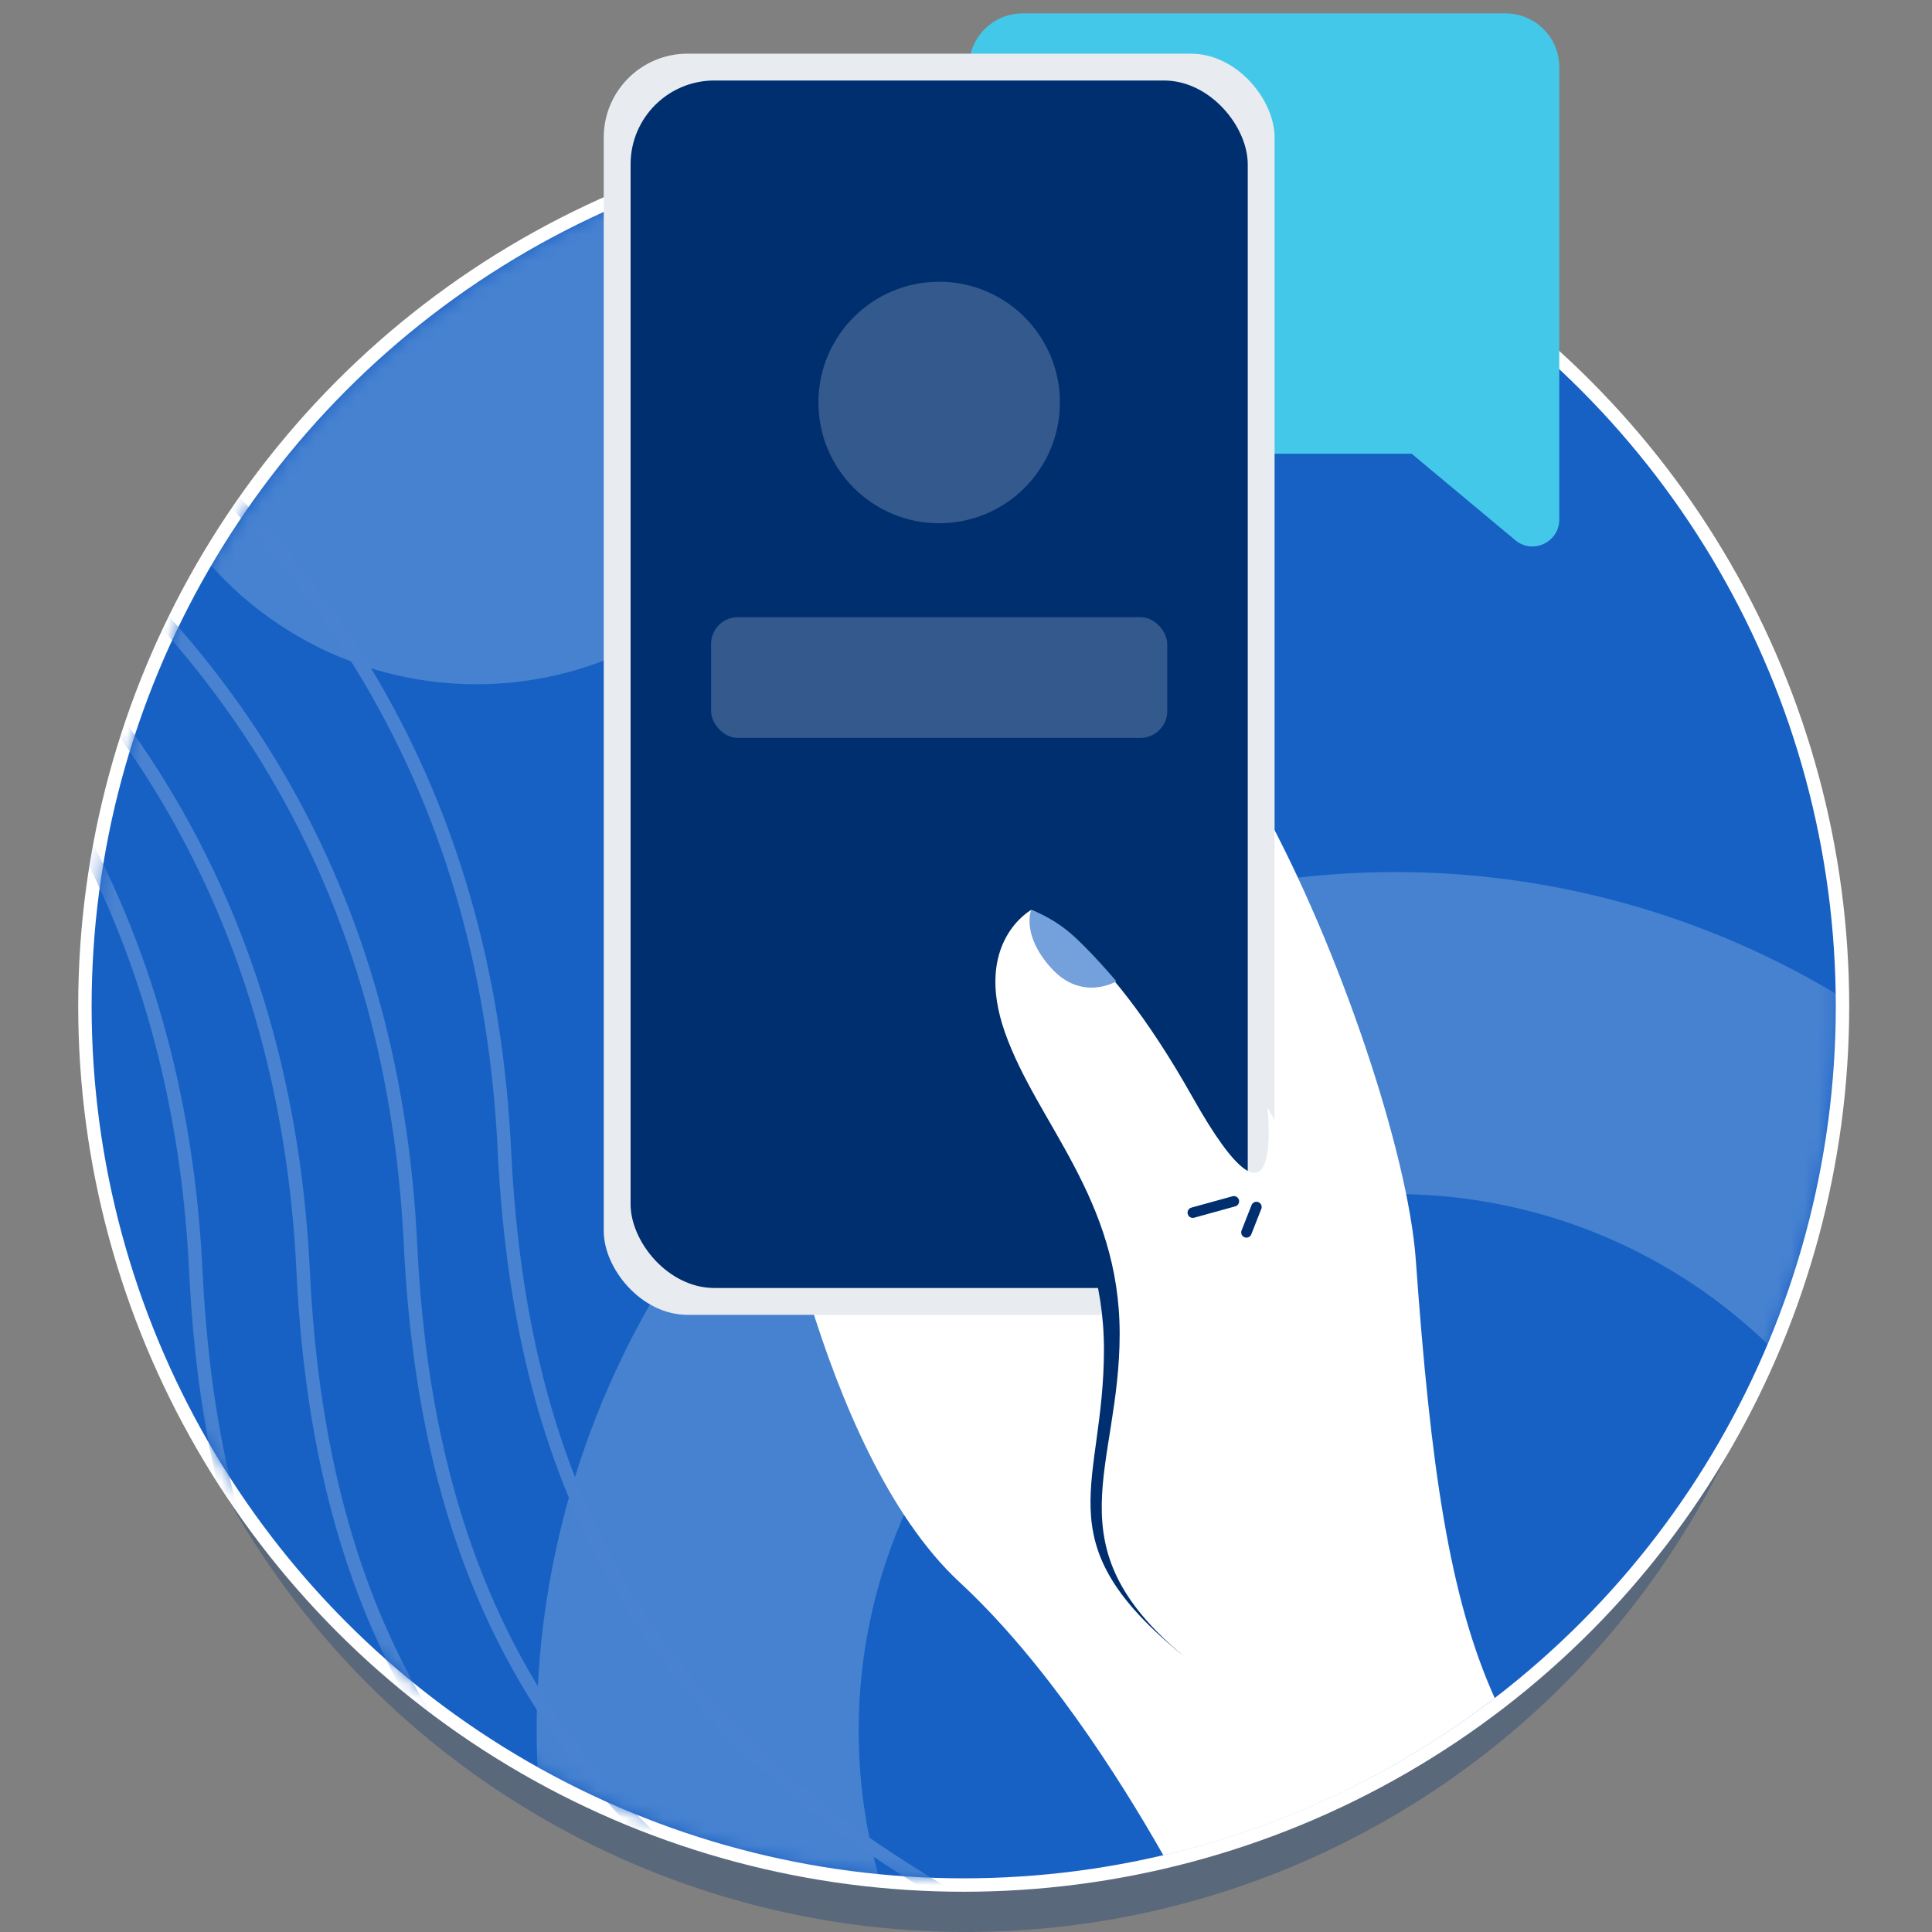 <svg width="144" height="144" viewBox="0 0 144 144" fill="none" xmlns="http://www.w3.org/2000/svg">
<rect x="0" y="0" width="144" height="144" fill="#808080" stroke="none"/>
<circle opacity="0.3" cx="72" cy="81" r="63" fill="#002F70"/>
<circle cx="71.829" cy="75" r="65.5" fill="white" stroke="white"/>
<circle cx="71.829" cy="75" r="65" fill="#1761C5"/>
<mask id="mask0" mask-type="alpha" maskUnits="userSpaceOnUse" x="6" y="10" width="131" height="131">
<circle cx="71.829" cy="75.001" r="65" fill="black"/>
</mask>
<g mask="url(#mask0)">
<circle opacity="0.21" cx="104" cy="129" r="52" stroke="white" stroke-width="24"/>
<circle opacity="0.21" cx="35.5" cy="24.5" r="26.5" fill="white"/>
<path d="M-1.968 21.643C23.143 36.414 36.496 57.519 38.053 84.911L38.096 85.743C39.053 105.718 45.211 119.909 57.206 130.912C58.438 132.042 59.727 133.139 61.081 134.209L61.901 134.847C62.73 135.483 63.583 136.109 64.462 136.727L65.349 137.343L66.255 137.953C67.169 138.561 68.111 139.162 69.082 139.756L70.062 140.348C70.227 140.447 70.393 140.545 70.56 140.643L71.57 141.23C71.74 141.327 71.911 141.424 72.083 141.522L73.124 142.103C73.3 142.2 73.476 142.296 73.653 142.393L74.726 142.97L75.82 143.545C76.005 143.64 76.19 143.736 76.376 143.831L77.504 144.402L78.654 144.971C78.848 145.066 79.042 145.16 79.238 145.255L80.423 145.822L81.632 146.387L82.865 146.951C83.072 147.045 83.281 147.139 83.49 147.233L84.76 147.796L86.055 148.359L87.375 148.922C87.597 149.015 87.82 149.109 88.044 149.203L89.404 149.766L90.789 150.329L92.202 150.894L93.642 151.459L95.109 152.026C95.356 152.12 95.604 152.215 95.854 152.31L97.364 152.879L98.902 153.45L100.47 154.024L102.067 154.6C102.336 154.696 102.606 154.793 102.877 154.889L104.519 155.469L106.192 156.053L107.04 156.346L106.714 157.291L105.018 156.703L103.352 156.118L101.716 155.537L100.111 154.958L98.535 154.381L96.988 153.807L95.47 153.234L93.981 152.663L92.519 152.094L91.085 151.526C90.848 151.431 90.613 151.337 90.378 151.242L88.984 150.675L87.617 150.108L86.276 149.542C86.055 149.448 85.835 149.353 85.615 149.259L84.313 148.692C84.098 148.598 83.884 148.503 83.671 148.409L82.406 147.842L81.165 147.273C80.96 147.178 80.756 147.084 80.554 146.989L79.349 146.419C78.951 146.228 78.557 146.038 78.168 145.847L77.009 145.273C76.627 145.082 76.248 144.89 75.874 144.698L74.76 144.12C74.576 144.023 74.394 143.927 74.212 143.83L73.131 143.248L72.071 142.663C71.896 142.565 71.722 142.467 71.549 142.369L70.52 141.779C70.181 141.582 69.845 141.384 69.512 141.185L68.523 140.587C67.708 140.088 66.912 139.583 66.135 139.074L65.213 138.46C65.061 138.357 64.909 138.254 64.758 138.151L63.862 137.529L62.984 136.902C62.259 136.377 61.551 135.845 60.861 135.307L60.039 134.658C59.904 134.549 59.769 134.44 59.635 134.331L58.837 133.672C58.046 133.009 57.278 132.335 56.531 131.649C44.478 120.594 38.217 106.363 37.134 86.511L37.097 85.791C35.795 58.611 22.866 37.679 -1.726 22.95L-2.475 22.505L-1.968 21.643Z" fill="#4882D1"/>
<path d="M-8.968 28.643C16.143 43.414 29.496 64.519 31.053 91.911L31.096 92.743C32.053 112.718 38.211 126.909 50.206 137.912C51.438 139.042 52.727 140.139 54.081 141.209L54.901 141.847C55.73 142.483 56.583 143.109 57.462 143.727L58.349 144.343L59.255 144.953C60.169 145.561 61.111 146.162 62.082 146.756L63.062 147.348C63.227 147.447 63.393 147.545 63.56 147.643L64.57 148.23C64.74 148.327 64.911 148.424 65.083 148.522L66.124 149.103C66.3 149.2 66.476 149.296 66.653 149.393L67.726 149.97L68.82 150.545C69.005 150.64 69.19 150.736 69.376 150.831L70.504 151.402L71.654 151.971C71.848 152.066 72.042 152.16 72.238 152.255L73.423 152.822L74.632 153.387L75.865 153.951C76.072 154.045 76.281 154.139 76.49 154.233L77.76 154.796L79.055 155.359L80.375 155.922C80.597 156.015 80.82 156.109 81.044 156.203L82.404 156.766L83.789 157.329L85.202 157.894L86.642 158.459L88.109 159.026C88.356 159.12 88.604 159.215 88.854 159.31L90.364 159.879L91.902 160.45L93.47 161.024L95.067 161.6C95.336 161.696 95.606 161.793 95.877 161.889L97.519 162.469L99.192 163.053L100.04 163.346L99.714 164.291L98.017 163.703L96.352 163.118L94.716 162.537L93.111 161.958L91.535 161.381L89.988 160.807L88.47 160.234L86.981 159.663L85.519 159.094L84.085 158.526C83.848 158.431 83.613 158.337 83.378 158.242L81.984 157.675L80.617 157.108L79.276 156.542C79.055 156.448 78.835 156.353 78.615 156.259L77.313 155.692C77.098 155.598 76.884 155.503 76.671 155.409L75.406 154.842L74.165 154.273C73.96 154.178 73.756 154.084 73.554 153.989L72.349 153.419C71.951 153.228 71.557 153.038 71.168 152.847L70.009 152.273C69.627 152.082 69.248 151.89 68.874 151.698L67.76 151.12C67.576 151.023 67.394 150.927 67.212 150.83L66.131 150.248L65.071 149.663C64.896 149.565 64.722 149.467 64.549 149.369L63.52 148.779C63.181 148.582 62.845 148.384 62.512 148.185L61.523 147.587C60.708 147.088 59.912 146.583 59.136 146.074L58.213 145.46C58.061 145.357 57.909 145.254 57.758 145.151L56.862 144.529L55.984 143.902C55.259 143.377 54.551 142.845 53.861 142.307L53.039 141.658C52.904 141.549 52.769 141.44 52.635 141.331L51.837 140.672C51.046 140.009 50.278 139.335 49.531 138.649C37.478 127.594 31.217 113.363 30.134 93.511L30.098 92.791C28.795 65.611 15.866 44.679 -8.726 29.95L-9.475 29.505L-8.968 28.643Z" fill="#4882D1"/>
<path d="M-16.968 30.643C8.143 45.414 21.496 66.519 23.053 93.911L23.096 94.743C24.053 114.718 30.211 128.909 42.206 139.912C43.438 141.042 44.727 142.139 46.081 143.209L46.901 143.847C47.73 144.483 48.583 145.109 49.462 145.727L50.349 146.343L51.255 146.953C52.169 147.561 53.111 148.162 54.082 148.756L55.062 149.348C55.227 149.447 55.393 149.545 55.56 149.643L56.57 150.23C56.74 150.327 56.911 150.424 57.083 150.522L58.124 151.103C58.3 151.2 58.476 151.296 58.653 151.393L59.726 151.97L60.82 152.545C61.005 152.64 61.19 152.736 61.376 152.831L62.504 153.402L63.654 153.971C63.848 154.066 64.042 154.16 64.238 154.255L65.423 154.822L66.632 155.387L67.865 155.951C68.072 156.045 68.281 156.139 68.49 156.233L69.76 156.796L71.055 157.359L72.375 157.922C72.597 158.015 72.82 158.109 73.044 158.203L74.404 158.766L75.789 159.329L77.202 159.894L78.642 160.459L80.109 161.026C80.356 161.12 80.604 161.215 80.854 161.31L82.364 161.879L83.902 162.45L85.47 163.024L87.067 163.6C87.336 163.696 87.606 163.793 87.877 163.889L89.519 164.469L91.192 165.053L92.04 165.346L91.714 166.291L90.017 165.703L88.352 165.118L86.716 164.537L85.111 163.958L83.535 163.381L81.988 162.807L80.47 162.234L78.981 161.663L77.519 161.094L76.085 160.526C75.848 160.431 75.613 160.337 75.378 160.242L73.984 159.675L72.617 159.108L71.276 158.542C71.055 158.448 70.835 158.353 70.615 158.259L69.313 157.692C69.098 157.598 68.884 157.503 68.671 157.409L67.406 156.842L66.165 156.273C65.96 156.178 65.756 156.084 65.554 155.989L64.349 155.419C63.951 155.228 63.557 155.038 63.167 154.847L62.009 154.273C61.627 154.082 61.248 153.89 60.873 153.698L59.76 153.12C59.576 153.023 59.394 152.927 59.212 152.83L58.131 152.248L57.071 151.663C56.896 151.565 56.722 151.467 56.549 151.369L55.52 150.779C55.181 150.582 54.845 150.384 54.512 150.185L53.523 149.587C52.708 149.088 51.912 148.583 51.136 148.074L50.213 147.46C50.061 147.357 49.909 147.254 49.758 147.151L48.862 146.529L47.984 145.902C47.259 145.377 46.551 144.845 45.861 144.307L45.039 143.658C44.904 143.549 44.769 143.44 44.635 143.331L43.837 142.672C43.046 142.009 42.278 141.335 41.531 140.649C29.478 129.594 23.217 115.363 22.134 95.511L22.098 94.791C20.795 67.611 7.866 46.679 -16.726 31.95L-17.475 31.505L-16.968 30.643Z" fill="#4882D1"/>
<path d="M-24.968 30.643C0.143 45.414 13.496 66.519 15.053 93.911L15.096 94.743C16.053 114.718 22.211 128.909 34.206 139.912C35.438 141.042 36.727 142.139 38.081 143.209L38.901 143.847C39.73 144.483 40.583 145.109 41.462 145.727L42.349 146.343L43.255 146.953C44.169 147.561 45.111 148.162 46.082 148.756L47.062 149.348C47.227 149.447 47.393 149.545 47.56 149.643L48.57 150.23C48.74 150.327 48.911 150.424 49.083 150.522L50.124 151.103C50.3 151.2 50.476 151.296 50.653 151.393L51.726 151.97L52.82 152.545C53.005 152.64 53.19 152.736 53.376 152.831L54.504 153.402L55.654 153.971C55.848 154.066 56.042 154.16 56.238 154.255L57.423 154.822L58.632 155.387L59.864 155.951C60.072 156.045 60.281 156.139 60.49 156.233L61.76 156.796L63.054 157.359L64.375 157.922C64.597 158.015 64.82 158.109 65.044 158.203L66.404 158.766L67.789 159.329L69.202 159.894L70.642 160.459L72.109 161.026C72.356 161.12 72.604 161.215 72.854 161.31L74.364 161.879L75.902 162.45L77.47 163.024L79.067 163.6C79.336 163.696 79.606 163.793 79.877 163.889L81.519 164.469L83.192 165.053L84.04 165.346L83.714 166.291L82.017 165.703L80.352 165.118L78.716 164.537L77.111 163.958L75.535 163.381L73.988 162.807L72.47 162.234L70.981 161.663L69.519 161.094L68.085 160.526C67.848 160.431 67.613 160.337 67.378 160.242L65.984 159.675L64.617 159.108L63.276 158.542C63.055 158.448 62.835 158.353 62.615 158.259L61.313 157.692C61.098 157.598 60.884 157.503 60.671 157.409L59.406 156.842L58.165 156.273C57.96 156.178 57.756 156.084 57.554 155.989L56.349 155.419C55.951 155.228 55.557 155.038 55.167 154.847L54.009 154.273C53.627 154.082 53.248 153.89 52.873 153.698L51.76 153.12C51.576 153.023 51.394 152.927 51.212 152.83L50.131 152.248L49.071 151.663C48.896 151.565 48.722 151.467 48.549 151.369L47.52 150.779C47.181 150.582 46.845 150.384 46.512 150.185L45.523 149.587C44.708 149.088 43.912 148.583 43.136 148.074L42.213 147.46C42.061 147.357 41.909 147.254 41.758 147.151L40.862 146.529L39.984 145.902C39.259 145.377 38.551 144.845 37.861 144.307L37.039 143.658C36.904 143.549 36.769 143.44 36.635 143.331L35.837 142.672C35.046 142.009 34.278 141.335 33.531 140.649C21.478 129.594 15.217 115.363 14.134 95.511L14.098 94.791C12.795 67.611 -0.134 46.679 -24.726 31.95L-25.475 31.505L-24.968 30.643Z" fill="#4882D1"/>
</g>
<path d="M72.219 5C72.219 2.791 74.01 1 76.219 1H112.219C114.428 1 116.219 2.791 116.219 5V38.726C116.219 40.422 114.24 41.348 112.938 40.261L105.219 33.82H76.219C74.01 33.82 72.219 32.029 72.219 29.82V5Z" fill="#44C8E9"/>
<path d="M71.53 117.937C60.918 108.108 57.085 83.251 57.085 83.251L81.919 44.605C81.919 44.605 90.422 53.473 94.073 60.132C99.865 70.694 104.956 85.959 105.525 93.901C106.624 109.261 108.008 119.03 111.408 126.565C104.215 132.095 95.837 136.151 86.714 138.288C83.342 132.362 77.874 123.813 71.53 117.937H71.53Z" fill="white"/>
<rect x="45" y="4" width="50" height="94" rx="6.244" fill="#E8ECF0"/>
<rect x="47" y="6" width="46" height="90" rx="6.244" fill="#002F70"/>
<rect opacity="0.2" x="53" y="46" width="34" height="9" rx="2" fill="white"/>
<circle opacity="0.2" cx="70" cy="30" r="9" fill="white"/>
<path d="M87.689 82.903C80.777 70.614 75.688 68.992 75.688 68.992C75.688 68.992 71.342 71.372 73.74 78.145C76.138 84.918 82.282 90.49 82.282 100.585C82.282 110.68 77.83 114.745 87.689 122.99C97.549 131.234 100.175 95.62 100.175 95.62C100.175 95.62 94.602 95.193 87.689 82.903Z" fill="#002F70"/>
<path d="M94.464 82.543C94.464 82.543 95.773 94.023 88.861 81.734C81.948 69.444 76.859 67.822 76.859 67.822C76.859 67.822 72.513 70.202 74.911 76.975C77.309 83.748 83.453 89.32 83.453 99.415C83.453 109.511 78.32 115.156 88.18 123.4C98.039 131.644 101.347 94.45 101.347 94.45L94.464 82.543Z" fill="white"/>
<path d="M76.859 67.822C76.859 67.822 76.088 69.661 78.367 72.172C80.647 74.684 83.207 73.141 83.207 73.141C83.207 73.141 81.148 70.7 79.707 69.492C78.265 68.284 76.859 67.822 76.859 67.822H76.859Z" fill="#74A0DC"/>
<path d="M91.967 89.538L88.903 90.385" stroke="#002F70" stroke-width="0.78" stroke-linecap="round"/>
<path d="M93.647 89.962L92.902 91.856" stroke="#002F70" stroke-width="0.78" stroke-linecap="round"/>
</svg>
